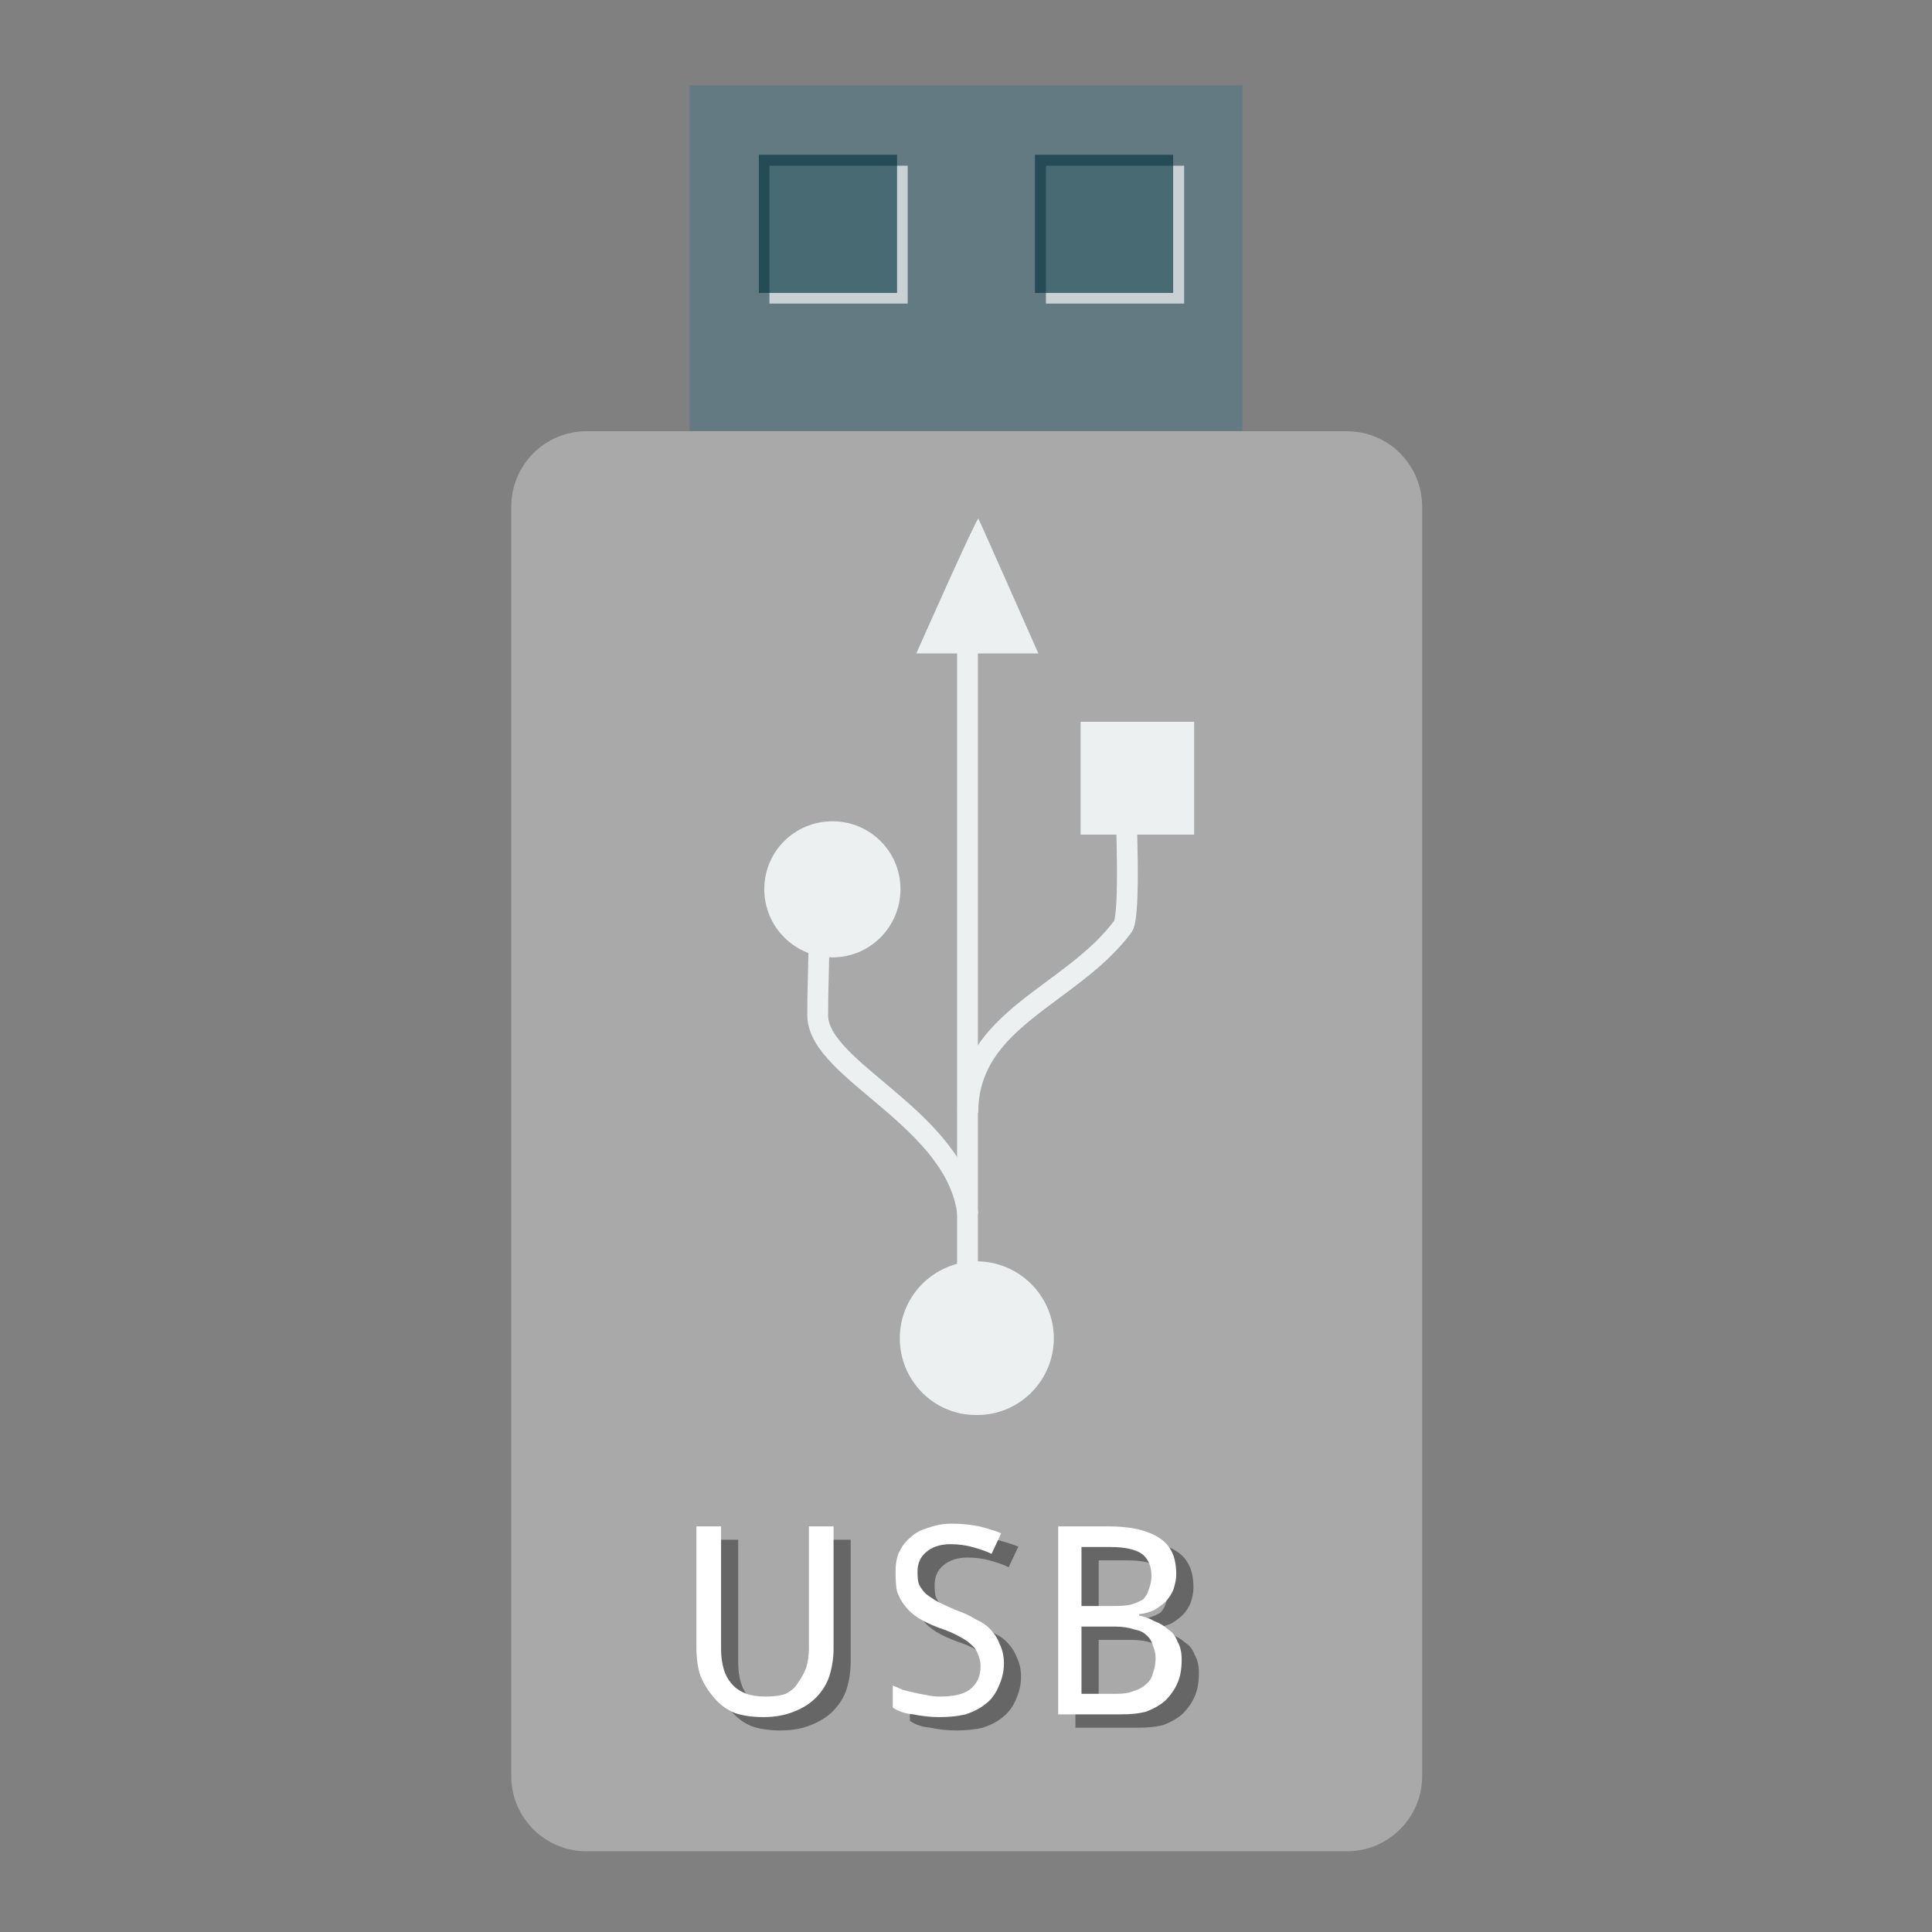 <?xml version="1.0" encoding="UTF-8"?>
<svg xmlns="http://www.w3.org/2000/svg" xmlns:xlink="http://www.w3.org/1999/xlink" width="22pt" height="22pt" viewBox="0 0 22 22" version="1.1">
<rect x="0" y="0" width="22" height="22" fill="#808080" stroke="none"/>
<defs>
<g>
<symbol overflow="visible" id="glyph0-0">
<path style="stroke:none;" d="M 0.281 -2.141 L 1.516 -2.141 L 1.516 0 L 0.281 0 Z M 0.438 -0.156 L 1.359 -0.156 L 1.359 -1.984 L 0.438 -1.984 Z M 0.438 -0.156 "/>
</symbol>
<symbol overflow="visible" id="glyph0-1">
<path style="stroke:none;" d="M 1.828 -2.141 L 1.828 -0.75 C 1.828 -0.645 1.812 -0.539 1.781 -0.438 C 1.75 -0.344 1.695 -0.258 1.625 -0.188 C 1.562 -0.125 1.477 -0.07 1.375 -0.031 C 1.281 0.008 1.164 0.031 1.031 0.031 C 0.906 0.031 0.797 0.016 0.703 -0.016 C 0.609 -0.055 0.531 -0.113 0.469 -0.188 C 0.406 -0.258 0.352 -0.344 0.312 -0.438 C 0.281 -0.531 0.266 -0.641 0.266 -0.766 L 0.266 -2.141 L 0.547 -2.141 L 0.547 -0.75 C 0.547 -0.57 0.586 -0.438 0.672 -0.344 C 0.754 -0.25 0.879 -0.203 1.047 -0.203 C 1.141 -0.203 1.219 -0.211 1.281 -0.234 C 1.344 -0.266 1.391 -0.305 1.422 -0.359 C 1.461 -0.41 1.492 -0.469 1.516 -0.531 C 1.535 -0.594 1.547 -0.664 1.547 -0.75 L 1.547 -2.141 Z M 1.828 -2.141 "/>
</symbol>
<symbol overflow="visible" id="glyph0-2">
<path style="stroke:none;" d="M 1.422 -0.578 C 1.422 -0.484 1.398 -0.395 1.359 -0.312 C 1.328 -0.238 1.281 -0.176 1.219 -0.125 C 1.156 -0.07 1.078 -0.031 0.984 0 C 0.898 0.02 0.801 0.031 0.688 0.031 C 0.582 0.031 0.484 0.02 0.391 0 C 0.297 -0.008 0.219 -0.035 0.156 -0.078 L 0.156 -0.328 C 0.188 -0.316 0.223 -0.301 0.266 -0.281 C 0.305 -0.27 0.348 -0.258 0.391 -0.25 C 0.441 -0.238 0.492 -0.227 0.547 -0.219 C 0.598 -0.207 0.645 -0.203 0.688 -0.203 C 0.844 -0.203 0.957 -0.227 1.031 -0.281 C 1.113 -0.344 1.156 -0.43 1.156 -0.547 C 1.156 -0.598 1.145 -0.645 1.125 -0.688 C 1.113 -0.727 1.086 -0.766 1.047 -0.797 C 1.016 -0.828 0.969 -0.859 0.906 -0.891 C 0.852 -0.922 0.781 -0.953 0.688 -0.984 C 0.602 -1.016 0.523 -1.051 0.453 -1.094 C 0.391 -1.133 0.336 -1.18 0.297 -1.234 C 0.254 -1.285 0.223 -1.344 0.203 -1.406 C 0.191 -1.469 0.188 -1.539 0.188 -1.625 C 0.188 -1.719 0.203 -1.797 0.234 -1.859 C 0.266 -1.922 0.305 -1.973 0.359 -2.016 C 0.41 -2.066 0.477 -2.102 0.562 -2.125 C 0.645 -2.156 0.734 -2.172 0.828 -2.172 C 0.941 -2.172 1.047 -2.16 1.141 -2.141 C 1.234 -2.117 1.316 -2.094 1.391 -2.062 L 1.281 -1.828 C 1.219 -1.859 1.145 -1.883 1.062 -1.906 C 0.988 -1.926 0.906 -1.938 0.812 -1.938 C 0.695 -1.938 0.602 -1.906 0.531 -1.844 C 0.469 -1.789 0.438 -1.719 0.438 -1.625 C 0.438 -1.57 0.441 -1.523 0.453 -1.484 C 0.473 -1.441 0.5 -1.406 0.531 -1.375 C 0.57 -1.344 0.617 -1.312 0.672 -1.281 C 0.734 -1.25 0.801 -1.219 0.875 -1.188 C 0.969 -1.156 1.047 -1.117 1.109 -1.078 C 1.18 -1.047 1.238 -1.004 1.281 -0.953 C 1.32 -0.91 1.352 -0.859 1.375 -0.797 C 1.406 -0.734 1.422 -0.66 1.422 -0.578 Z M 1.422 -0.578 "/>
</symbol>
<symbol overflow="visible" id="glyph0-3">
<path style="stroke:none;" d="M 0.297 -2.141 L 0.875 -2.141 C 1 -2.141 1.109 -2.129 1.203 -2.109 C 1.297 -2.086 1.375 -2.055 1.438 -2.016 C 1.508 -1.973 1.562 -1.914 1.594 -1.844 C 1.625 -1.781 1.641 -1.695 1.641 -1.594 C 1.641 -1.539 1.629 -1.484 1.609 -1.422 C 1.586 -1.367 1.555 -1.32 1.516 -1.281 C 1.484 -1.25 1.441 -1.219 1.391 -1.188 C 1.336 -1.164 1.281 -1.148 1.219 -1.141 L 1.219 -1.125 C 1.281 -1.113 1.336 -1.094 1.391 -1.062 C 1.453 -1.039 1.504 -1.008 1.547 -0.969 C 1.598 -0.938 1.633 -0.891 1.656 -0.828 C 1.688 -0.773 1.703 -0.707 1.703 -0.625 C 1.703 -0.52 1.688 -0.43 1.656 -0.359 C 1.625 -0.285 1.578 -0.219 1.516 -0.156 C 1.453 -0.102 1.379 -0.062 1.297 -0.031 C 1.211 -0.008 1.113 0 1 0 L 0.297 0 Z M 0.562 -1.234 L 0.922 -1.234 C 1.004 -1.234 1.07 -1.238 1.125 -1.25 C 1.188 -1.27 1.234 -1.289 1.266 -1.312 C 1.297 -1.344 1.316 -1.379 1.328 -1.422 C 1.348 -1.473 1.359 -1.523 1.359 -1.578 C 1.359 -1.691 1.32 -1.773 1.25 -1.828 C 1.176 -1.879 1.055 -1.906 0.891 -1.906 L 0.562 -1.906 Z M 0.562 -1 L 0.562 -0.234 L 0.953 -0.234 C 1.035 -0.234 1.102 -0.242 1.156 -0.266 C 1.219 -0.285 1.266 -0.312 1.297 -0.344 C 1.336 -0.375 1.363 -0.414 1.375 -0.469 C 1.395 -0.52 1.406 -0.578 1.406 -0.641 C 1.406 -0.691 1.395 -0.738 1.375 -0.781 C 1.363 -0.832 1.336 -0.875 1.297 -0.906 C 1.266 -0.938 1.219 -0.957 1.156 -0.969 C 1.102 -0.988 1.031 -1 0.938 -1 Z M 0.562 -1 "/>
</symbol>
</g>
</defs>
<g id="surface1">
<path style=" stroke:none;fill-rule:nonzero;fill:rgb(38.824%,47.843%,50.98%);fill-opacity:1;" d="M 7.852 4.906 L 14.148 4.906 L 14.148 0.973 L 7.852 0.973 Z M 7.852 4.906 "/>
<path style=" stroke:none;fill-rule:nonzero;fill:rgb(100%,100%,100%);fill-opacity:0.655;" d="M 8.762 3.457 L 10.336 3.457 L 10.336 1.887 L 8.762 1.887 Z M 8.762 3.457 "/>
<path style=" stroke:none;fill-rule:nonzero;fill:rgb(1.961%,20.784%,24.706%);fill-opacity:0.655;" d="M 8.641 3.336 L 10.215 3.336 L 10.215 1.762 L 8.641 1.762 Z M 8.641 3.336 "/>
<path style=" stroke:none;fill-rule:nonzero;fill:rgb(100%,100%,100%);fill-opacity:0.655;" d="M 11.91 3.457 L 13.484 3.457 L 13.484 1.887 L 11.91 1.887 Z M 11.91 3.457 "/>
<path style=" stroke:none;fill-rule:nonzero;fill:rgb(1.961%,20.784%,24.706%);fill-opacity:0.655;" d="M 11.785 3.336 L 13.359 3.336 L 13.359 1.762 L 11.785 1.762 Z M 11.785 3.336 "/>
<path style="fill-rule:nonzero;fill:#A9A9A9;fill-opacity:1;stroke-width:9.766;stroke-linecap:butt;stroke-linejoin:miter;stroke:#A9A9A9;stroke-opacity:1;stroke-miterlimit:4;" d="M 155.273 119.091 L 356.727 119.091 C 365 119.091 371.727 125.818 371.727 134.182 L 371.727 470.364 C 371.727 478.636 365 485.364 356.727 485.364 L 155.273 485.364 C 147 485.364 140.273 478.636 140.273 470.364 L 140.273 134.182 C 140.273 125.818 147 119.091 155.273 119.091 Z M 155.273 119.091 " transform="matrix(0.043,0,0,0.043,0,0)"/>
<g style="fill:rgb(40%,40%,40%);fill-opacity:1;">
  <use xlink:href="#glyph0-1" x="7.859" y="19.674"/>
  <use xlink:href="#glyph0-2" x="10.205" y="19.674"/>
  <use xlink:href="#glyph0-3" x="11.949" y="19.674"/>
</g>
<g style="fill:rgb(100%,100%,100%);fill-opacity:1;">
  <use xlink:href="#glyph0-1" x="7.664" y="19.522"/>
  <use xlink:href="#glyph0-2" x="10.01" y="19.522"/>
  <use xlink:href="#glyph0-3" x="11.753" y="19.522"/>
</g>
<path style=" stroke:none;fill-rule:nonzero;fill:rgb(92.549%,94.118%,94.51%);fill-opacity:1;" d="M 12.305 9.504 L 12.305 8.219 L 13.598 8.219 L 13.598 9.504 Z M 12.305 9.504 "/>
<path style=" stroke:none;fill-rule:nonzero;fill:rgb(92.549%,94.118%,94.51%);fill-opacity:1;" d="M 11.121 14.363 C 11.605 14.363 12 14.758 12 15.238 C 12 15.723 11.605 16.117 11.121 16.113 C 10.637 16.117 10.246 15.723 10.246 15.238 C 10.246 14.758 10.637 14.363 11.121 14.363 Z M 11.121 14.363 "/>
<path style=" stroke:none;fill-rule:nonzero;fill:rgb(92.549%,94.118%,94.51%);fill-opacity:1;" d="M 9.48 9.352 C 9.906 9.352 10.254 9.695 10.254 10.125 C 10.254 10.555 9.906 10.902 9.48 10.902 C 9.051 10.902 8.703 10.555 8.703 10.125 C 8.703 9.695 9.051 9.352 9.48 9.352 Z M 9.48 9.352 "/>
<path style=" stroke:none;fill-rule:evenodd;fill:rgb(92.549%,94.118%,94.51%);fill-opacity:1;" d="M 10.434 7.441 C 10.434 7.441 11.125 5.883 11.141 5.906 C 11.156 5.93 11.824 7.441 11.824 7.441 Z M 10.434 7.441 "/>
<path style="fill:none;stroke-width:6.08;stroke-linecap:butt;stroke-linejoin:miter;stroke:rgb(92.549%,94.118%,94.51%);stroke-opacity:1;stroke-miterlimit:2.013;" d="M 256.79 269.481 C 253.716 241.516 213.156 227.633 212.958 211.369 C 212.958 200.362 213.454 195.602 213.355 181.619 " transform="matrix(0.039,0,0,0.039,1.006,3.322)"/>
<path style="fill:none;stroke-width:6.08;stroke-linecap:butt;stroke-linejoin:miter;stroke:rgb(92.549%,94.118%,94.51%);stroke-opacity:1;stroke-miterlimit:2.013;" d="M 256.79 239.731 C 256.79 212.163 287.036 205.618 302.109 185.288 C 304.39 181.817 302.903 150.679 302.903 148.696 " transform="matrix(0.039,0,0,0.039,1.006,3.322)"/>
<path style="fill:none;stroke-width:6.08;stroke-linecap:butt;stroke-linejoin:miter;stroke:rgb(92.549%,94.118%,94.51%);stroke-opacity:1;stroke-miterlimit:2.013;" d="M 256.691 302.901 L 256.691 96.137 " transform="matrix(0.039,0,0,0.039,1.006,3.322)"/>
</g>
</svg>
